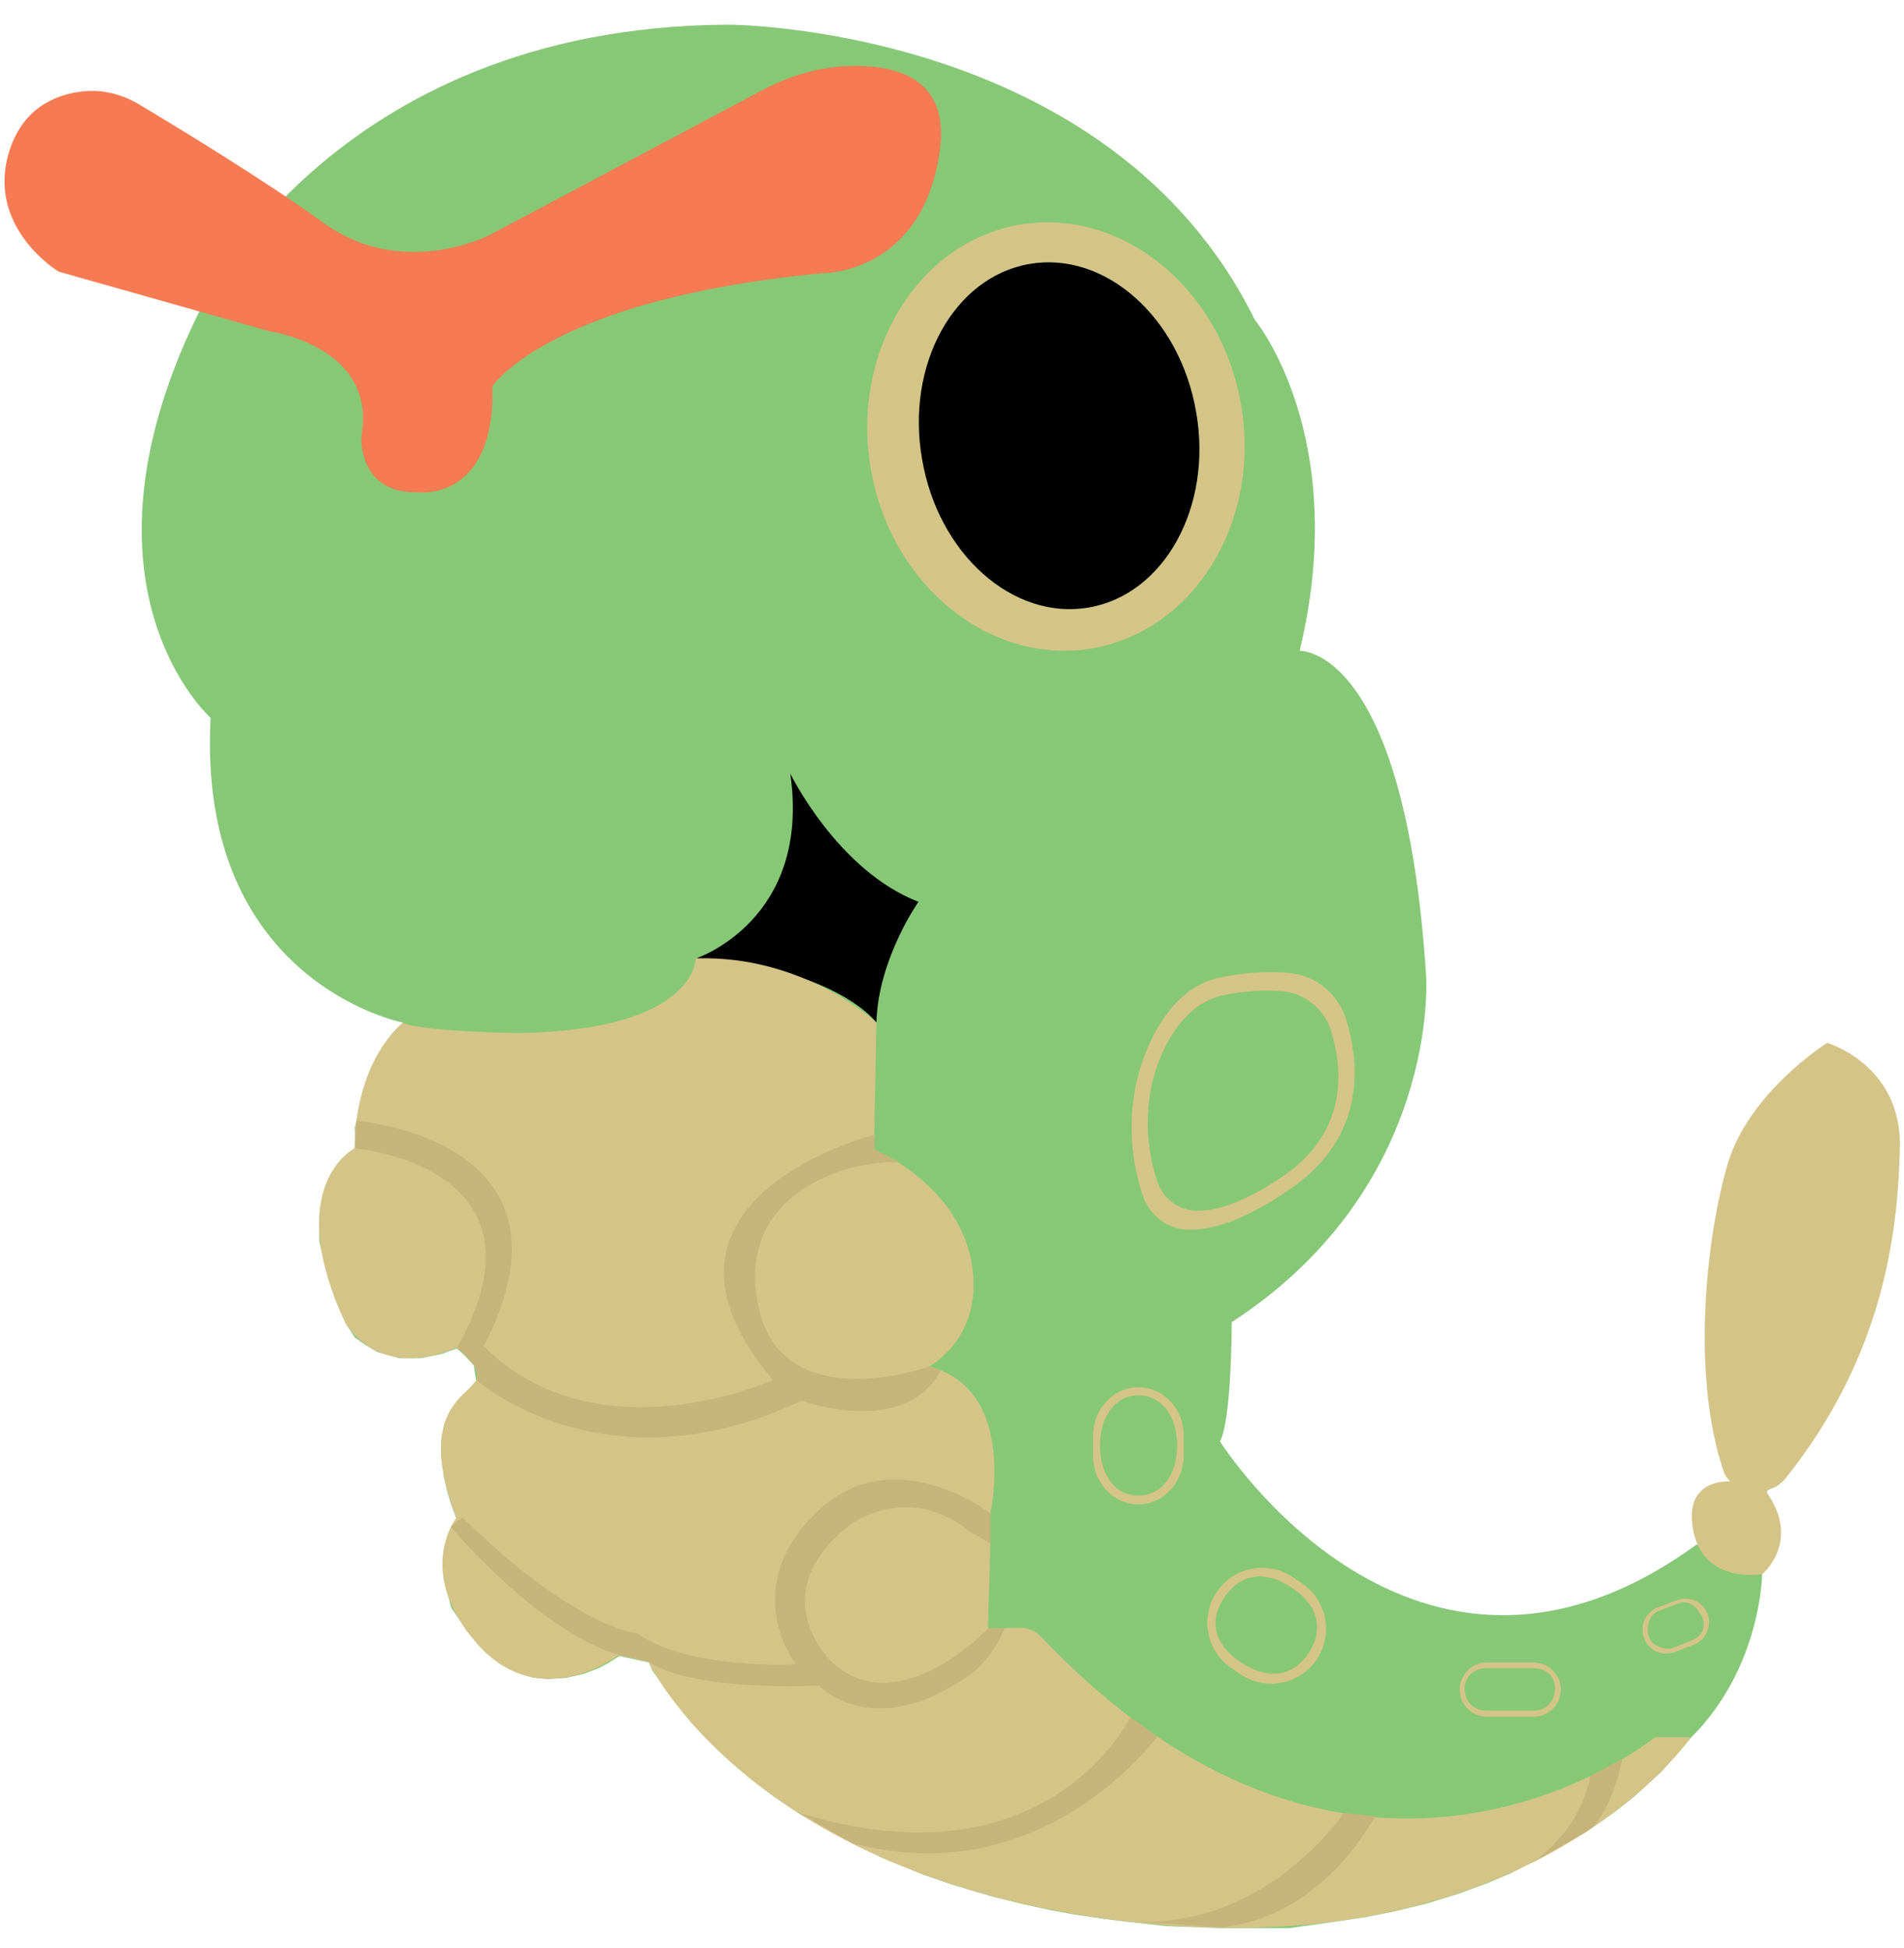 <?xml version="1.0" encoding="utf-8"?>
<!-- Generator: Adobe Illustrator 22.1.0, SVG Export Plug-In . SVG Version: 6.00 Build 0)  -->
<svg version="1.1" id="Layer_1" xmlns="http://www.w3.org/2000/svg" xmlns:xlink="http://www.w3.org/1999/xlink" x="0px" y="0px"
	 viewBox="0 0 471 482" style="enable-background:new 0 0 471 482;" xml:space="preserve">
<style type="text/css">
	.st0{fill:#87C877;}
	.st1{fill:#D5C488;}
	.st2{fill:#C6B47B;}
	.st3{fill:#F67B52;}
</style>
<path class="st0" d="M99.7,253c0,0-51.1-9.9-47.6-75.4c0,0-35.9-31.9-3.5-99.1c0,0,32.3-71.9,131.5-72.4c0,0,94.3,0,130.3,73
	c0,0,23.9,28.8,11.1,81.9c0,0,26.1-1.2,31.3,80.7c0,0,3.5,51.8-48.1,85.4c0,0,0,24.1-2.9,29.5c0,0,48,76.4,117.9,25.5l16.2,7.4
	c0,0-0.2,23-17.5,40.3l-7.5,8.6l-6.7,6.1l-4.5,3.6l-6.3,4.4l-6.2,3.7l-7.1,3.9l-6.5,3.4l-5.7,2.4l-6.8,2.5l-8.1,2.5l-8.2,2l-7.1,1.4
	l-8.8,1.3l-9.9,1.4h-8.6h-8.7l-13.2-0.5l-9.9-1.1l-5.6-0.7l-7.4-1.1l-5.5-1l-6.9-1.5l-8.1-2l-9.7-2.9l-7.2-2.5l-9.8-4l-7.5-3.6
	l-6.6-3.7l-6.6-3.7l-6.5-4.4l-6.1-4.7l-4.1-3.5l-3.6-3.3l-3.5-3.5l-3.2-3.5l-3.7-4.6l-3.6-5.1l-2.1-2.9l-0.7-1.9l-7.4-1.6l-2.5,1.6
	l-2.6,1.4l-3.7,1.4l-4.3,1l-4.7,0.3l-3.7-0.4l-3.9-1.2l-4-2.1l-3-2.3l-2.7-2.7l-2.6-3.2l-1.8-2.7l-2.1-3.1l-0.8-3.1l-1-4l-0.3-4
	l0.5-4.2l1.1-3.5l0.4-0.9l1.4-2.3l-1.4-3.8l-1-3.4l-0.7-3.2l-0.7-5.3l0.1-4.2l0.8-3.8l1.5-3.2l2.3-3l2.2-2.2l1.8-2l-0.6-3.8
	l-2.2-2.4l-2-1.8l-3.9,1.4l-5,1l-5.3,0l-5.4-1.5l-2.9-1.7l-2.7-1.9l-2.3-3.5l-2.5-5.8l-1.7-5l-1.3-5.1l-1-4.5v-6l1.1-6.2l2.3-5.1
	l3.1-3.7l2.3-1.7v-5.4l0.7-3l1.2-5.6l1.6-4.7l2.2-4.6l1.7-2.7l1.9-2.4l1.7-1.9L99.7,253z"/>
<path d="M172.2,237.1c0,0,28.5-9.4,23.3-45.7c0,0,11.7,24,31.7,31.7c0,0-10,14.2-10.4,29.9C216.9,253,206.7,239.3,172.2,237.1z"/>
<path class="st1" d="M99.7,253c0,0-11.7,8.7-12,31.1c0,0-18.1,9.1-2.3,43.1c0,0,7.8,14.6,27.5,6.2c0,0,6.5,4.5,4.9,8.1
	c-1.6,3.6-15.2,7.4-4.9,34c0,0-10.5,13.3,5.1,31.1c15.6,17.8,35,2.9,35,2.9l7.4,1.6c0,0,25.6,55,122.7,64.7s135.2-46,135.2-46h-8.9
	c0,0-72.4,58.8-151.8-24.8c-1.4-1.5-3.4-2.4-5.5-2.3l-7.7,0.2l0.6-21l-2.9-4.9l2.9-2.6c0,0,6.8-30.8-15.2-36.3
	c0,0,14.2-7.4,10.4-26.5c-3.9-19.1-24-27.2-24-27.2l0.6-31.4c0,0-17.8-16.8-44.7-15.9c0,0,0.3,17.8-44,18.5
	C128.2,255.6,103.9,255.2,99.7,253z"/>
<path id="Tail" class="st1" d="M452,258c0,0-19.3,12.1-24.6,29.9c-5.1,17.2-9.3,51.7-1,76.2c0.3,0.9,0.9,1.7,1.6,2.4c0,0,0,0,0,0
	c0,0-11.8-1-9.1,12.3c2.7,13.3,17.1,10.6,17.1,10.6s9.4-7.9,1.3-19.8c-0.4-0.6-0.1-0.9,0.4-1.1c0.5-0.2,0.9-0.4,1.4-0.6
	c0.1,0,0.1-0.1,0.2-0.1c0.8-0.5,1.6-1.1,2.2-1.8c25.3-31.5,28-62.9,28.5-82.3C470.3,263.3,452,258,452,258z"/>
<path class="st2" d="M229.8,338.1c0,0-35.6,12.7-42-14c-6.4-26.6,18.2-36.9,34.5-36.6l-6-3.2l0.1-3.6c0,0-63.1,15.9-25.2,60.7
	c0,0-43.2,19.7-71.5-8.3l-0.2,0.3c26.9-51.6-31.2-56.1-31.2-56.1l-0.5,6.8c0,0,50.6,4.3,25.3,49.2l4.2,4.3l0.9,2.2l-0.2,1.7
	c0,0,31.5,28.1,80.3,5c0,0,25.3,9.4,34.4-7.4L229.8,338.1z"/>
<path class="st2" d="M244.4,402.9c0,0-22.4,23.8-38.9,8c0,0-17.1-16.5,4.7-33.6c0,0,14.2-11.1,30.1,1.9l4.7,2.6l0-4.6l0-2.8
	c0,0-24.2-18.8-43.3,0c-19.1,18.8-4.9,37.3-4.9,37.3s-26.1,1.5-39-7.5l0,0c0,0,0-0.1-0.1-0.1c0,0,0,0,0,0l0,0
	c-1.9-0.2-17.1-2.9-43.3-28.7l-2.9,2.3c0,0,21.3,25.6,41.5,31.7l7.4,1.6c0,0,7.6,7.2,42.2,6c0,0,12.3,13.4,34.8-1
	c0,0,7.4-3.7,11.1-13.2L244.4,402.9z"/>
<path class="st2" d="M197.7,448.5c61.6,18.9,81.9-23.7,81.9-23.7l6.7,4.8c0,0-28.2,39-75.4,26.4L197.7,448.5z"/>
<path class="st2" d="M280.8,475.4c32.8,1.5,51.6-26.9,51.6-26.9l7.7,0.9c0,0-12.8,25.2-38.3,27.4L280.8,475.4z"/>
<path class="st2" d="M392.4,453.2c6.2-3.8,8.9-18,8.9-18l-7.9,4.2c0,0-1.7,12.8-14.5,21.5L392.4,453.2z"/>
<g id="Eye_1_">
	<path class="st1" d="M307,100.1c-5-28.9-29.5-48.8-54.8-44.5C227,60,210.5,87,215.4,115.9s29.5,48.8,54.8,44.5
		C295.5,156,312,129,307,100.1z M269.3,150.3c-18.7,3.2-37.2-13.2-41.2-36.7c-4-23.5,7.9-45.1,26.6-48.3
		c18.7-3.2,37.2,13.2,41.2,36.7C299.9,125.5,288,147.1,269.3,150.3z"/>
	<path d="M254.7,65.3c-18.7,3.2-30.7,24.9-26.6,48.3c4,23.5,22.5,39.9,41.2,36.7c18.7-3.2,30.7-24.9,26.6-48.3
		C291.9,78.5,273.4,62.1,254.7,65.3z"/>
</g>
<path class="st3" d="M103.5,121.8c0,0,19.1,2.3,18.3-26.2c0,0,14.1-21.9,82.8-28.1c0,0,23.9-0.4,27.9-30.4
	c2.3-17.2-9.9-20.8-20.9-20.8c-8,0-15.9,2.2-23,6l-67.6,35.9c0,0-21.5,11.1-41-3.1c-15-10.8-36.6-23.9-45.8-29.4
	c-4.1-2.4-8.9-3.6-13.6-3.1c-6.5,0.7-14.7,3.8-18.2,14.5c-6.2,19.1,12.1,30.1,12.1,30.1l52.3,14.8c0,0,26.5,3.7,22.6,25.8
	C89.4,107.8,88.3,122.2,103.5,121.8z"/>
<g>
	<path class="st1" d="M333,252.2c-1.9-6.1-7.1-10.6-13.4-11.4c-4.1-0.5-9.7-0.5-17.2,0.9c-8.8,1.6-14.4,8.6-18,16.4
		c-5.4,11.7-5.8,25.2-1.8,37.4c1.5,4.8,5.8,8.4,10.8,8.7c5.5,0.3,13.7-1.7,25.7-10C338.4,281,336.2,262.4,333,252.2z M317.4,291
		c-10.3,7-17.3,8.8-22,8.5c-4.3-0.3-7.9-3.3-9.2-7.4c-3.4-10.5-3.1-22,1.5-32c3.1-6.6,7.9-12.6,15.4-14c6.3-1.2,11.1-1.2,14.7-0.8
		c5.4,0.7,9.9,4.6,11.5,9.8C332,263.9,333.9,279.7,317.4,291z"/>
</g>
<g>
	<path class="st1" d="M281.6,343.2c-6.2,0-11.2,5.4-11.2,12v5c0,6.6,5.1,12,11.2,12s11.2-5.4,11.2-12v-5
		C292.9,348.6,287.8,343.2,281.6,343.2z M281.6,370c-6.2,0-9.5-5.8-9.5-12.4c0-6.6,3.4-12.4,9.5-12.4c6.2,0,9.6,5.8,9.6,12.4
		C291.2,364.3,287.8,370,281.6,370z"/>
</g>
<g>
	<path class="st1" d="M321.9,391.6l-2.2-1.5c-6.2-4.1-14.7-2.4-18.8,3.9c-4.1,6.2-2.4,14.7,3.9,18.8l2.2,1.5
		c6.2,4.1,14.7,2.4,18.8-3.9l0,0C329.9,404.2,328.2,395.7,321.9,391.6z M323.7,409c-4.1,6.2-10.5,6.4-16.7,2.3
		c-6.2-4.1-8.3-9.8-4.2-16c4.1-6.2,10.4-6.8,16.6-2.6C325.7,396.7,327.8,402.7,323.7,409z"/>
</g>
<g>
	<path class="st1" d="M379.4,411.3h-11.6c-3.7,0-6.7,3-6.7,6.7s3,6.7,6.7,6.7h11.6c3.7,0,6.7-3,6.7-6.7S383.1,411.3,379.4,411.3z
		 M379.4,423.2h-11.6c-3.7,0-5.5-2.6-5.5-5.5c0-2.4,1.8-5,5.5-5h11.6c3.7,0,5.3,2.7,5.3,4.8C384.7,420.2,383.1,423.2,379.4,423.2z"
		/>
</g>
<g>
	<path class="st1" d="M422.4,399.3c-1.1-3-4.5-4.6-7.6-3.4l-4.7,1.8c-3,1.1-4.6,4.5-3.4,7.6c1.1,3,4.5,4.6,7.6,3.4l4.7-1.8
		C422,405.7,423.5,402.3,422.4,399.3z M418.1,406l-4.5,1.8c-1.6,0.5-5-0.7-5.6-2.6c-0.9-2.1-0.2-5.6,2-6.5l4.8-1.9
		c3.1-1.2,4.9,0.6,6.3,3.3C421.8,402.1,421.8,404.5,418.1,406z"/>
</g>
</svg>
